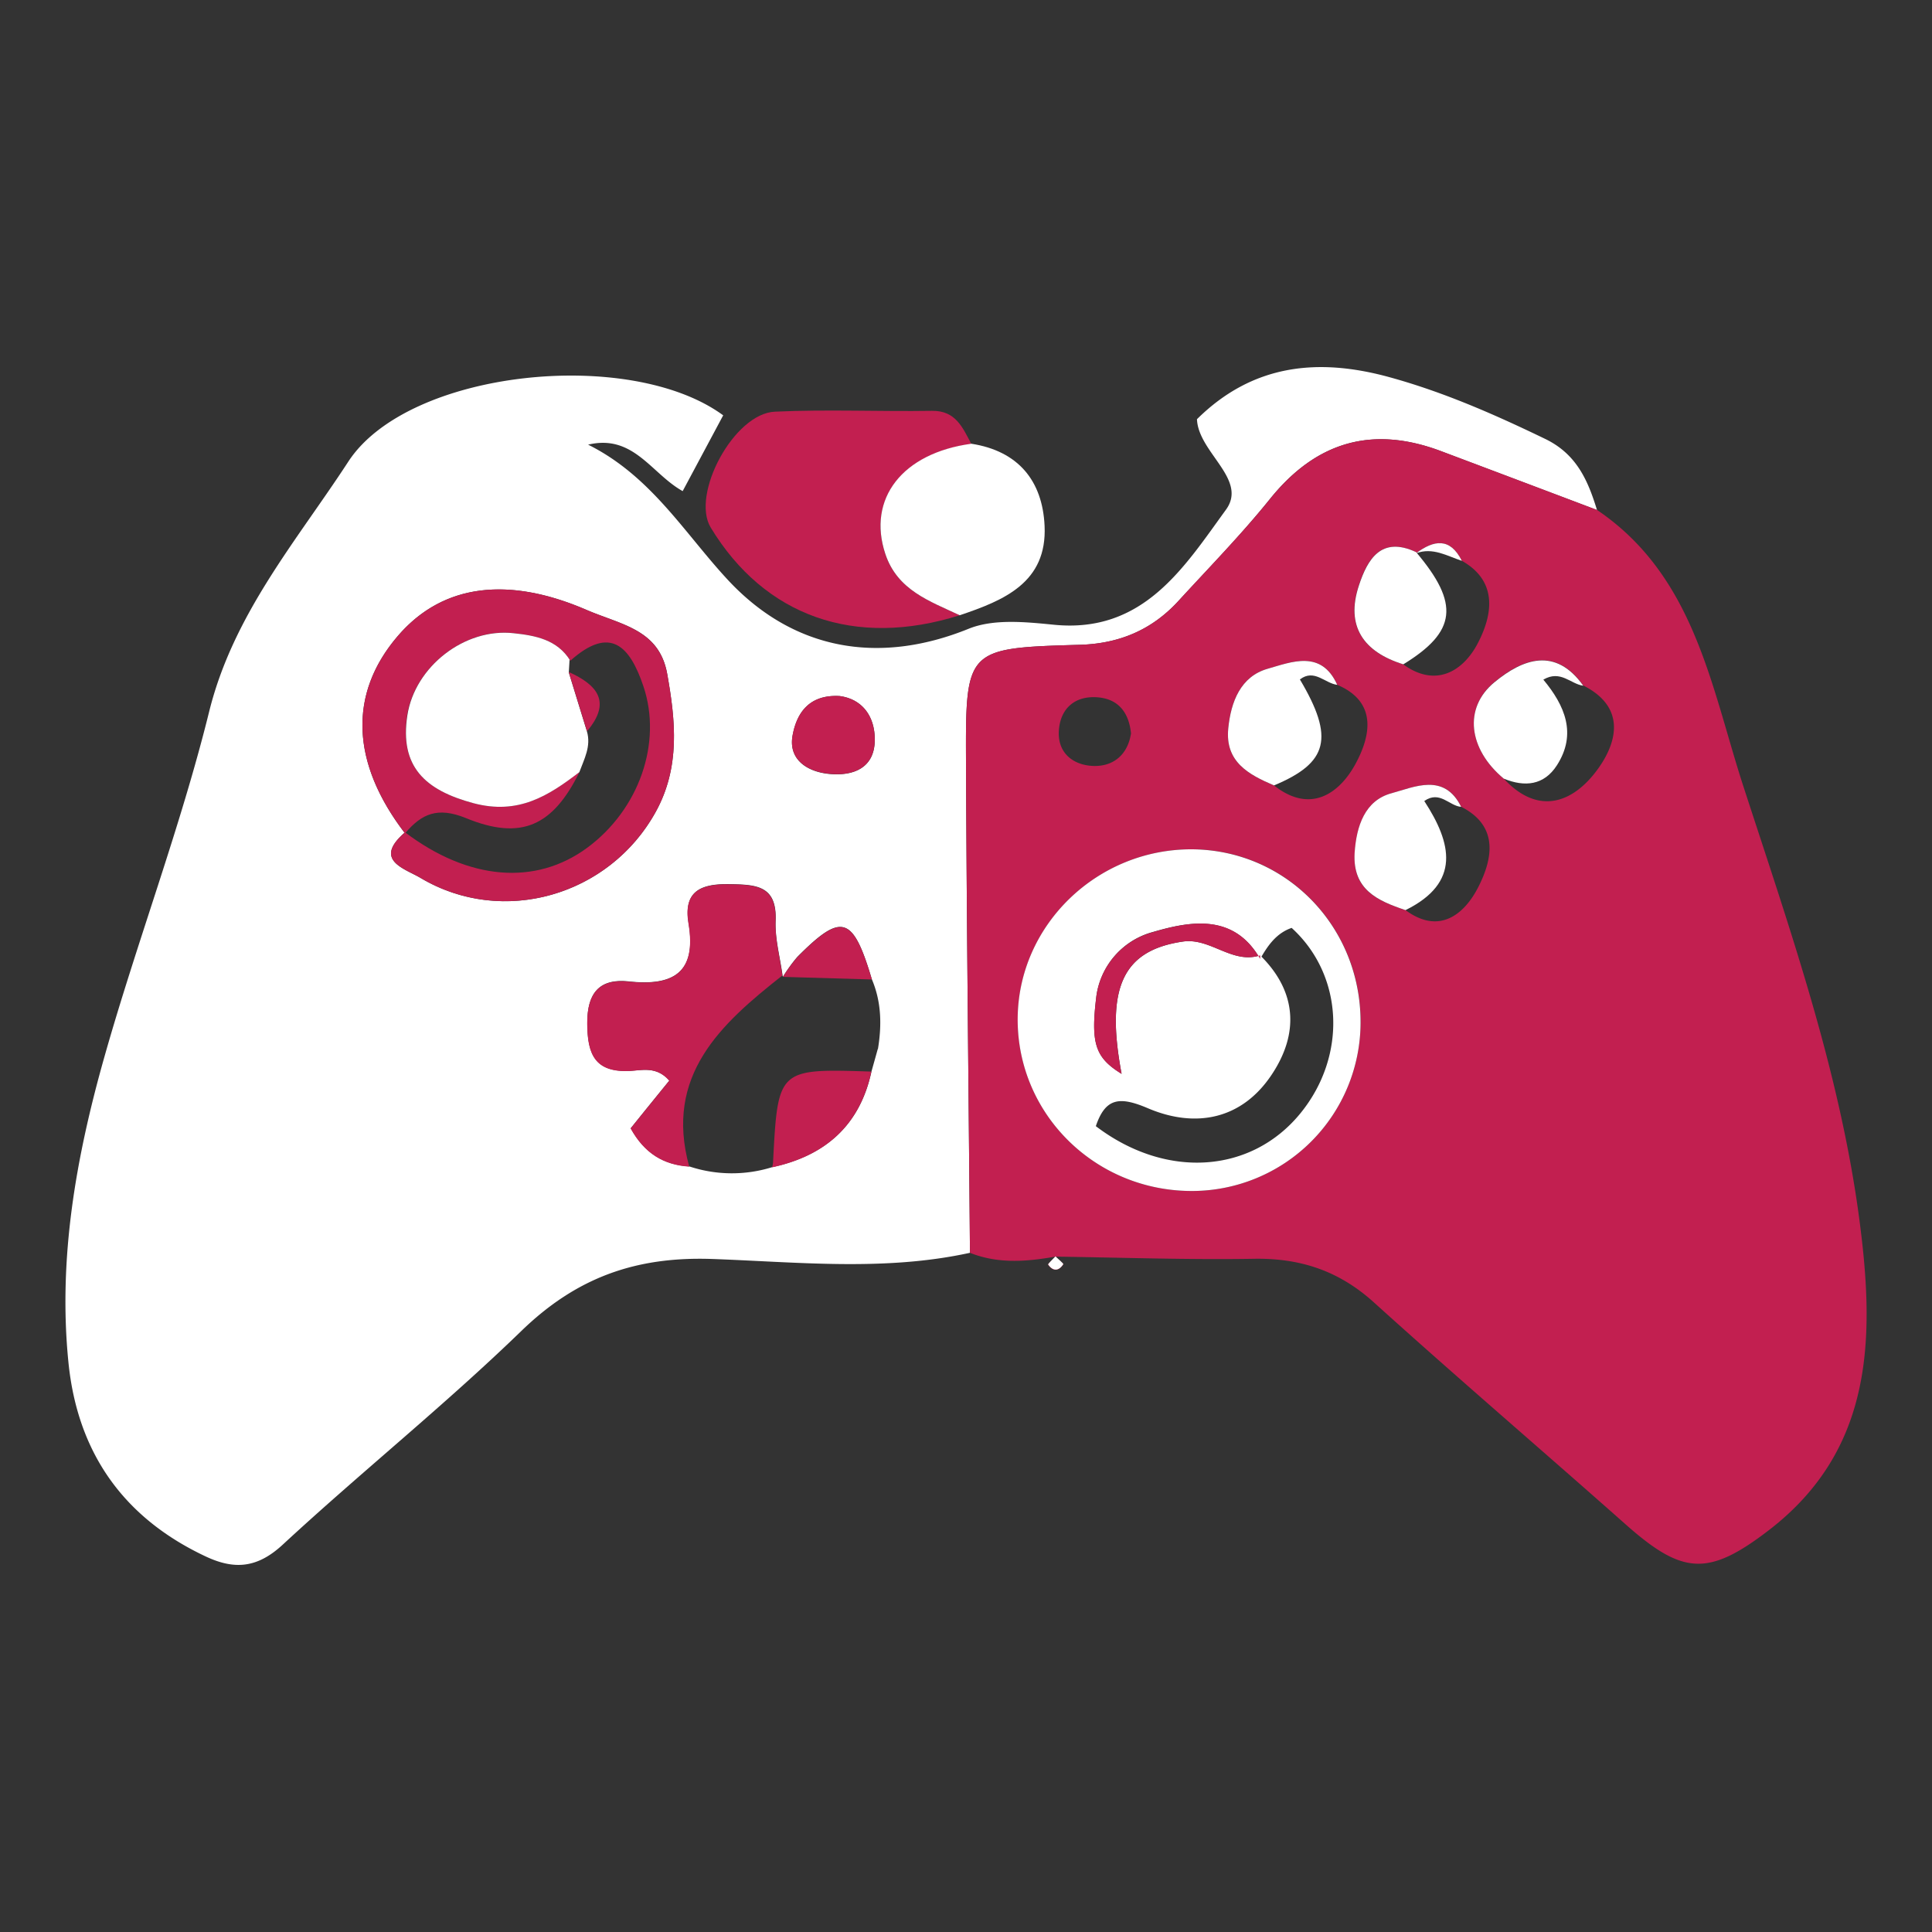 <svg id="Layer_1" data-name="Layer 1" xmlns="http://www.w3.org/2000/svg" viewBox="0 0 400 400"><rect x="0" y="0" width="400" height="400" fill="#333333" stroke="none"/><defs><style>.cls-1{fill:#fff;}.cls-2{fill:#c21f50;}</style></defs><path class="cls-1" d="M200.82,259.38c-17.68,3.87-35.63,1.91-53.33,1.28-15.93-.56-28.17,3.87-39.56,14.91-15.86,15.37-33.18,29.23-49.4,44.24-5.3,4.9-10.06,5.22-16,2.41-17-8-26.46-21.47-28.35-40.05-2.2-21.64,1.6-42.76,7.45-63.41,6.78-23.95,15.71-47.32,21.68-71.45,5-20.18,18.11-35.33,28.8-51.73,12.38-19,58.28-23.78,77.62-9.59l-8.39,15.69c-6.48-3.6-10.16-11.85-19.58-9.62,13,6.47,19.92,18.28,28.87,27.93,13.36,14.43,31,17.86,49.94,10.18,5.18-2.09,11.82-1.4,17.67-.82,18.51,1.82,26.94-11.95,35.58-23.82,4.58-6.29-5.73-11.84-6-18.74,11.49-11.37,25-12.79,39.88-8.69,11.24,3.09,21.76,7.72,32.21,12.77,6.5,3.14,8.85,8.58,10.73,14.72q-16.14-6.09-32.28-12.18c-14.24-5.36-25.86-2-35.45,9.92C257,110.67,250.39,117.45,244,124.4c-5.48,6-12.25,8.87-20.47,9.1-23.46.67-23.62.8-23.53,23.95C200.14,191.43,200.54,225.4,200.82,259.38Zm-38.73-57.13-.07-.32c-.52-3.78-1.58-7.58-1.43-11.33.28-7.27-4-7.45-9.46-7.55-6-.12-9.69,1.4-8.56,8.14,1.7,10.14-3.13,13-12.38,12-6.06-.65-8.64,2.35-8.59,8.74s1.63,10.08,8.76,9.78c2.57-.11,5.56-1,8.23,2-2.71,3.32-5.42,6.66-8,9.88,2.91,5.27,6.91,7.57,12.14,7.91a28,28,0,0,0,17.17.14c10.94-2.37,18.13-8.63,20.54-19.84.44-1.56.88-3.12,1.31-4.68l0,.18c.83-5,.76-9.83-1.24-14.55-3.93-13.18-6.24-13.89-15.45-4.62A32,32,0,0,0,162.09,202.25ZM83.86,172.54v-.22c-6.72,5.8-.07,7.5,3.25,9.47,17,10.08,39.05,3.68,48.65-13.7,5.1-9.24,4.11-18.87,2.38-28.56-1.65-9.26-9.54-10.16-16.69-13.25-15.82-6.84-29.59-5.67-39.08,5.39C72.11,143.61,72.63,157.91,83.86,172.54Zm90-28.43c-6.61-.38-9,3.85-9.77,8.23-.88,5,3.15,7.48,7.61,7.9,4.93.47,9.36-1.19,9.42-7C181.15,148.21,178.44,144.72,173.85,144.11Z"/><path class="cls-2" d="M200.82,259.38c-.28-34-.68-67.95-.82-101.93-.09-23.15.07-23.28,23.53-23.95,8.22-.23,15-3.13,20.47-9.1,6.39-7,13-13.73,18.93-21.07,9.59-11.92,21.21-15.28,35.45-9.92q16.14,6.06,32.28,12.18c20.21,13.67,23.59,36.58,30.28,57.19,9.6,29.53,20,59,24.06,90,3.15,24.06,2.95,47.3-18.74,64-12.71,9.78-18,9.22-29.9-1.36-17.27-15.31-34.82-30.32-51.94-45.8-7.24-6.54-15.26-9.18-24.88-9-13.66.22-27.33-.26-41-.45.56.56,1.68,1.47,1.59,1.6-.93,1.45-2.13,1.5-3.12.08-.1-.15,1-1.1,1.48-1.68C212.55,261.22,206.63,261.7,200.82,259.38ZM302.66,116.11c-2.45-4.89-5.8-4.31-9.5-1.55l0-.25c-7.24-3.38-10.06,1.49-11.84,6.9-2.8,8.48,1,13.78,9.19,16.33,6.87,5,12.48,1.25,15.38-4.23S310.5,120.53,302.66,116.11Zm8.68,45.1c7.2,7.77,14.36,4.94,19.32-1.78,4.16-5.62,6.09-13-2.86-17.5-5.77-8.1-12.51-5.55-18.34-.76C302.88,146.58,304.06,155.16,311.34,161.21Zm-47.57,1.4c7.57,6,13.57,1.62,16.87-4.45,2.85-5.26,4.94-12.67-3.77-16.37-3.31-7.34-9.47-4.74-14.41-3.33-5.6,1.59-7.62,6.84-8.16,12.35C253.61,157.74,258.51,160.36,263.77,162.61ZM291,188.43c7.07,5.23,12.23.72,15-4.65,2.84-5.52,4.63-12.63-3.46-16.73-3.53-7.13-9.7-4.09-14.41-2.82-5.51,1.48-7.28,6.77-7.65,12.34C279.94,184.19,285.2,186.5,291,188.43Zm-9.29,23.32c.08-19.88-15.36-35.79-34.85-35.91-19.65-.12-35.94,15.61-36.14,34.89-.2,19.85,16,35.93,36.21,35.85A34.92,34.92,0,0,0,281.69,211.75Zm-47.54-59.84c-.44-4.59-2.82-7.36-7.29-7.56s-7.33,2.43-7.65,6.84c-.34,4.69,2.94,7.22,7.07,7.39S233.46,156.31,234.15,151.91Z"/><path class="cls-2" d="M198.7,127.38c-21.67,6.85-40.39.25-51.55-18.15-4.16-6.87,4.81-23.67,13.32-24,10.81-.5,21.65,0,32.48-.17,4.93-.08,6.36,3.49,8.16,6.86-14.29,1.93-21.61,11.38-17.81,22.82C185.8,122.21,192.49,124.46,198.7,127.38Z"/><path class="cls-1" d="M198.7,127.38c-6.21-2.92-12.9-5.17-15.4-12.69-3.8-11.44,3.52-20.89,17.81-22.82,9.7,1.5,14.73,7.67,15.16,17C216.82,120.61,207.86,124.3,198.7,127.38Z"/><path class="cls-1" d="M218.5,260.14c-.52.58-1.58,1.53-1.48,1.68,1,1.42,2.19,1.37,3.12-.08.09-.13-1-1-1.59-1.6Z"/><path class="cls-2" d="M83.86,172.54c-11.23-14.63-11.75-28.93-1.49-40.87,9.49-11.06,23.26-12.23,39.08-5.39,7.15,3.09,15,4,16.69,13.25,1.73,9.69,2.72,19.32-2.38,28.56-9.6,17.38-31.67,23.78-48.65,13.7-3.32-2-10-3.67-3.25-9.47,13.13,9.94,27,11.11,37.73,3.19s15.55-21.73,11.63-33.4c-2.81-8.36-6.87-12.71-15.14-5.31-2.7-4.42-7.33-5.23-11.79-5.72-10.09-1.11-20.4,6.94-22,17C82.7,158.72,88,163.6,98,166.29c9.28,2.47,15.51-1.5,22-6.5-5.49,11.14-12,14.33-23.55,9.58C90.6,167,87.3,168.46,83.86,172.54Z"/><path class="cls-2" d="M142.7,241.54c-5.23-.34-9.23-2.64-12.14-7.91,2.61-3.22,5.32-6.56,8-9.88-2.67-3.08-5.66-2.15-8.23-2-7.13.3-8.72-3.39-8.76-9.78s2.53-9.39,8.59-8.74c9.25,1,14.08-1.86,12.38-12-1.13-6.74,2.6-8.26,8.56-8.14,5.42.1,9.74.28,9.46,7.55-.15,3.75.91,7.55,1.42,11.33C149.22,212,137.49,222.66,142.7,241.54Z"/><path class="cls-2" d="M159.87,241.68a8.7,8.7,0,0,0,.18-1c1-19.45,1-19.45,20.36-18.82C178,233.05,170.81,239.31,159.87,241.68Z"/><path class="cls-2" d="M173.85,144.11c4.59.61,7.3,4.1,7.26,9.09-.06,5.85-4.49,7.51-9.42,7-4.46-.42-8.49-2.86-7.61-7.9C164.84,148,167.24,143.73,173.85,144.11Z"/><path class="cls-2" d="M180.51,202.79l-18.42-.54a32,32,0,0,1,3-4.08C174.27,188.9,176.58,189.61,180.51,202.79Z"/><path class="cls-2" d="M181.72,217.16l0,.18Z"/><path class="cls-1" d="M281.69,211.75a34.92,34.92,0,0,1-34.78,34.83c-20.17.08-36.41-16-36.21-35.85.2-19.28,16.49-35,36.14-34.89C266.33,176,281.77,191.87,281.69,211.75ZM260.9,198.54c-5.43-9.5-14.53-7.82-22.22-5.58A16,16,0,0,0,227,206.21c-1.21,9.85-.25,12.75,5.22,16.12-3.37-17.87.26-25.58,12.69-27.39,5.72-.83,10.18,4.73,16,2.86,7.65,7.51,8,16.21,2.45,24.59-6.19,9.4-15.81,11.27-25.7,7.06-5.83-2.48-8.78-2.2-10.78,3.71,14.59,11.09,32.27,9.79,42.42-2.74,9.66-11.92,8.85-28.55-1.88-38.31C264.22,193.22,262.47,195.79,260.9,198.54Z"/><path class="cls-1" d="M291,188.43c-5.78-1.93-11-4.24-10.54-11.86.37-5.57,2.14-10.86,7.65-12.34,4.71-1.27,10.88-4.31,14.41,2.82-2.48-.18-4.41-3.46-7.64-1.21C300.57,174.56,302.51,182.75,291,188.43Z"/><path class="cls-1" d="M263.77,162.61c-5.26-2.25-10.16-4.87-9.47-11.8.54-5.51,2.56-10.76,8.16-12.35,4.94-1.41,11.1-4,14.4,3.33-2.56-.31-4.75-3.39-7.73-1.12C276.31,152.75,275,157.92,263.77,162.61Z"/><path class="cls-1" d="M311.34,161.21c-7.28-6.05-8.46-14.63-1.88-20,5.83-4.79,12.57-7.34,18.34.76-2.61-.33-4.68-3.35-8.27-1.26,4.43,5.32,7,11.2,2.82,17.72C319.68,162.6,315.7,163,311.34,161.21Z"/><path class="cls-1" d="M290.54,137.54c-8.2-2.55-12-7.85-9.19-16.33,1.78-5.41,4.6-10.28,11.84-6.9C302.24,125,301.58,130.78,290.54,137.54Z"/><path class="cls-1" d="M302.66,116.11c-3.08-1-6-2.86-9.5-1.55C296.86,111.8,300.21,111.22,302.66,116.11Z"/><path class="cls-1" d="M118.08,136.8l-.16-.23c-.06,1.09-.12,2.18-.19,3.27l0-.71,3.78,12.27c.92,3.12-.58,5.78-1.56,8.46-6.43,4.93-12.66,8.9-21.94,6.43C88,163.6,82.7,158.72,84.34,148.1c1.55-10.08,11.86-18.13,22-17C110.75,131.57,115.38,132.38,118.08,136.8Z"/><path class="cls-2" d="M121.53,151.4l-3.78-12.27C123.66,141.78,126.68,145.33,121.53,151.4Z"/><path class="cls-2" d="M117.73,139.84c.07-1.09.13-2.18.19-3.27C117.86,137.66,117.8,138.75,117.73,139.84Z"/><path class="cls-2" d="M260.9,198.54v-.74c-5.83,1.87-10.29-3.69-16-2.86-12.43,1.81-16.06,9.52-12.69,27.39-5.47-3.37-6.43-6.27-5.22-16.12A16,16,0,0,1,238.68,193C246.37,190.72,255.47,189,260.9,198.54Z"/></svg>